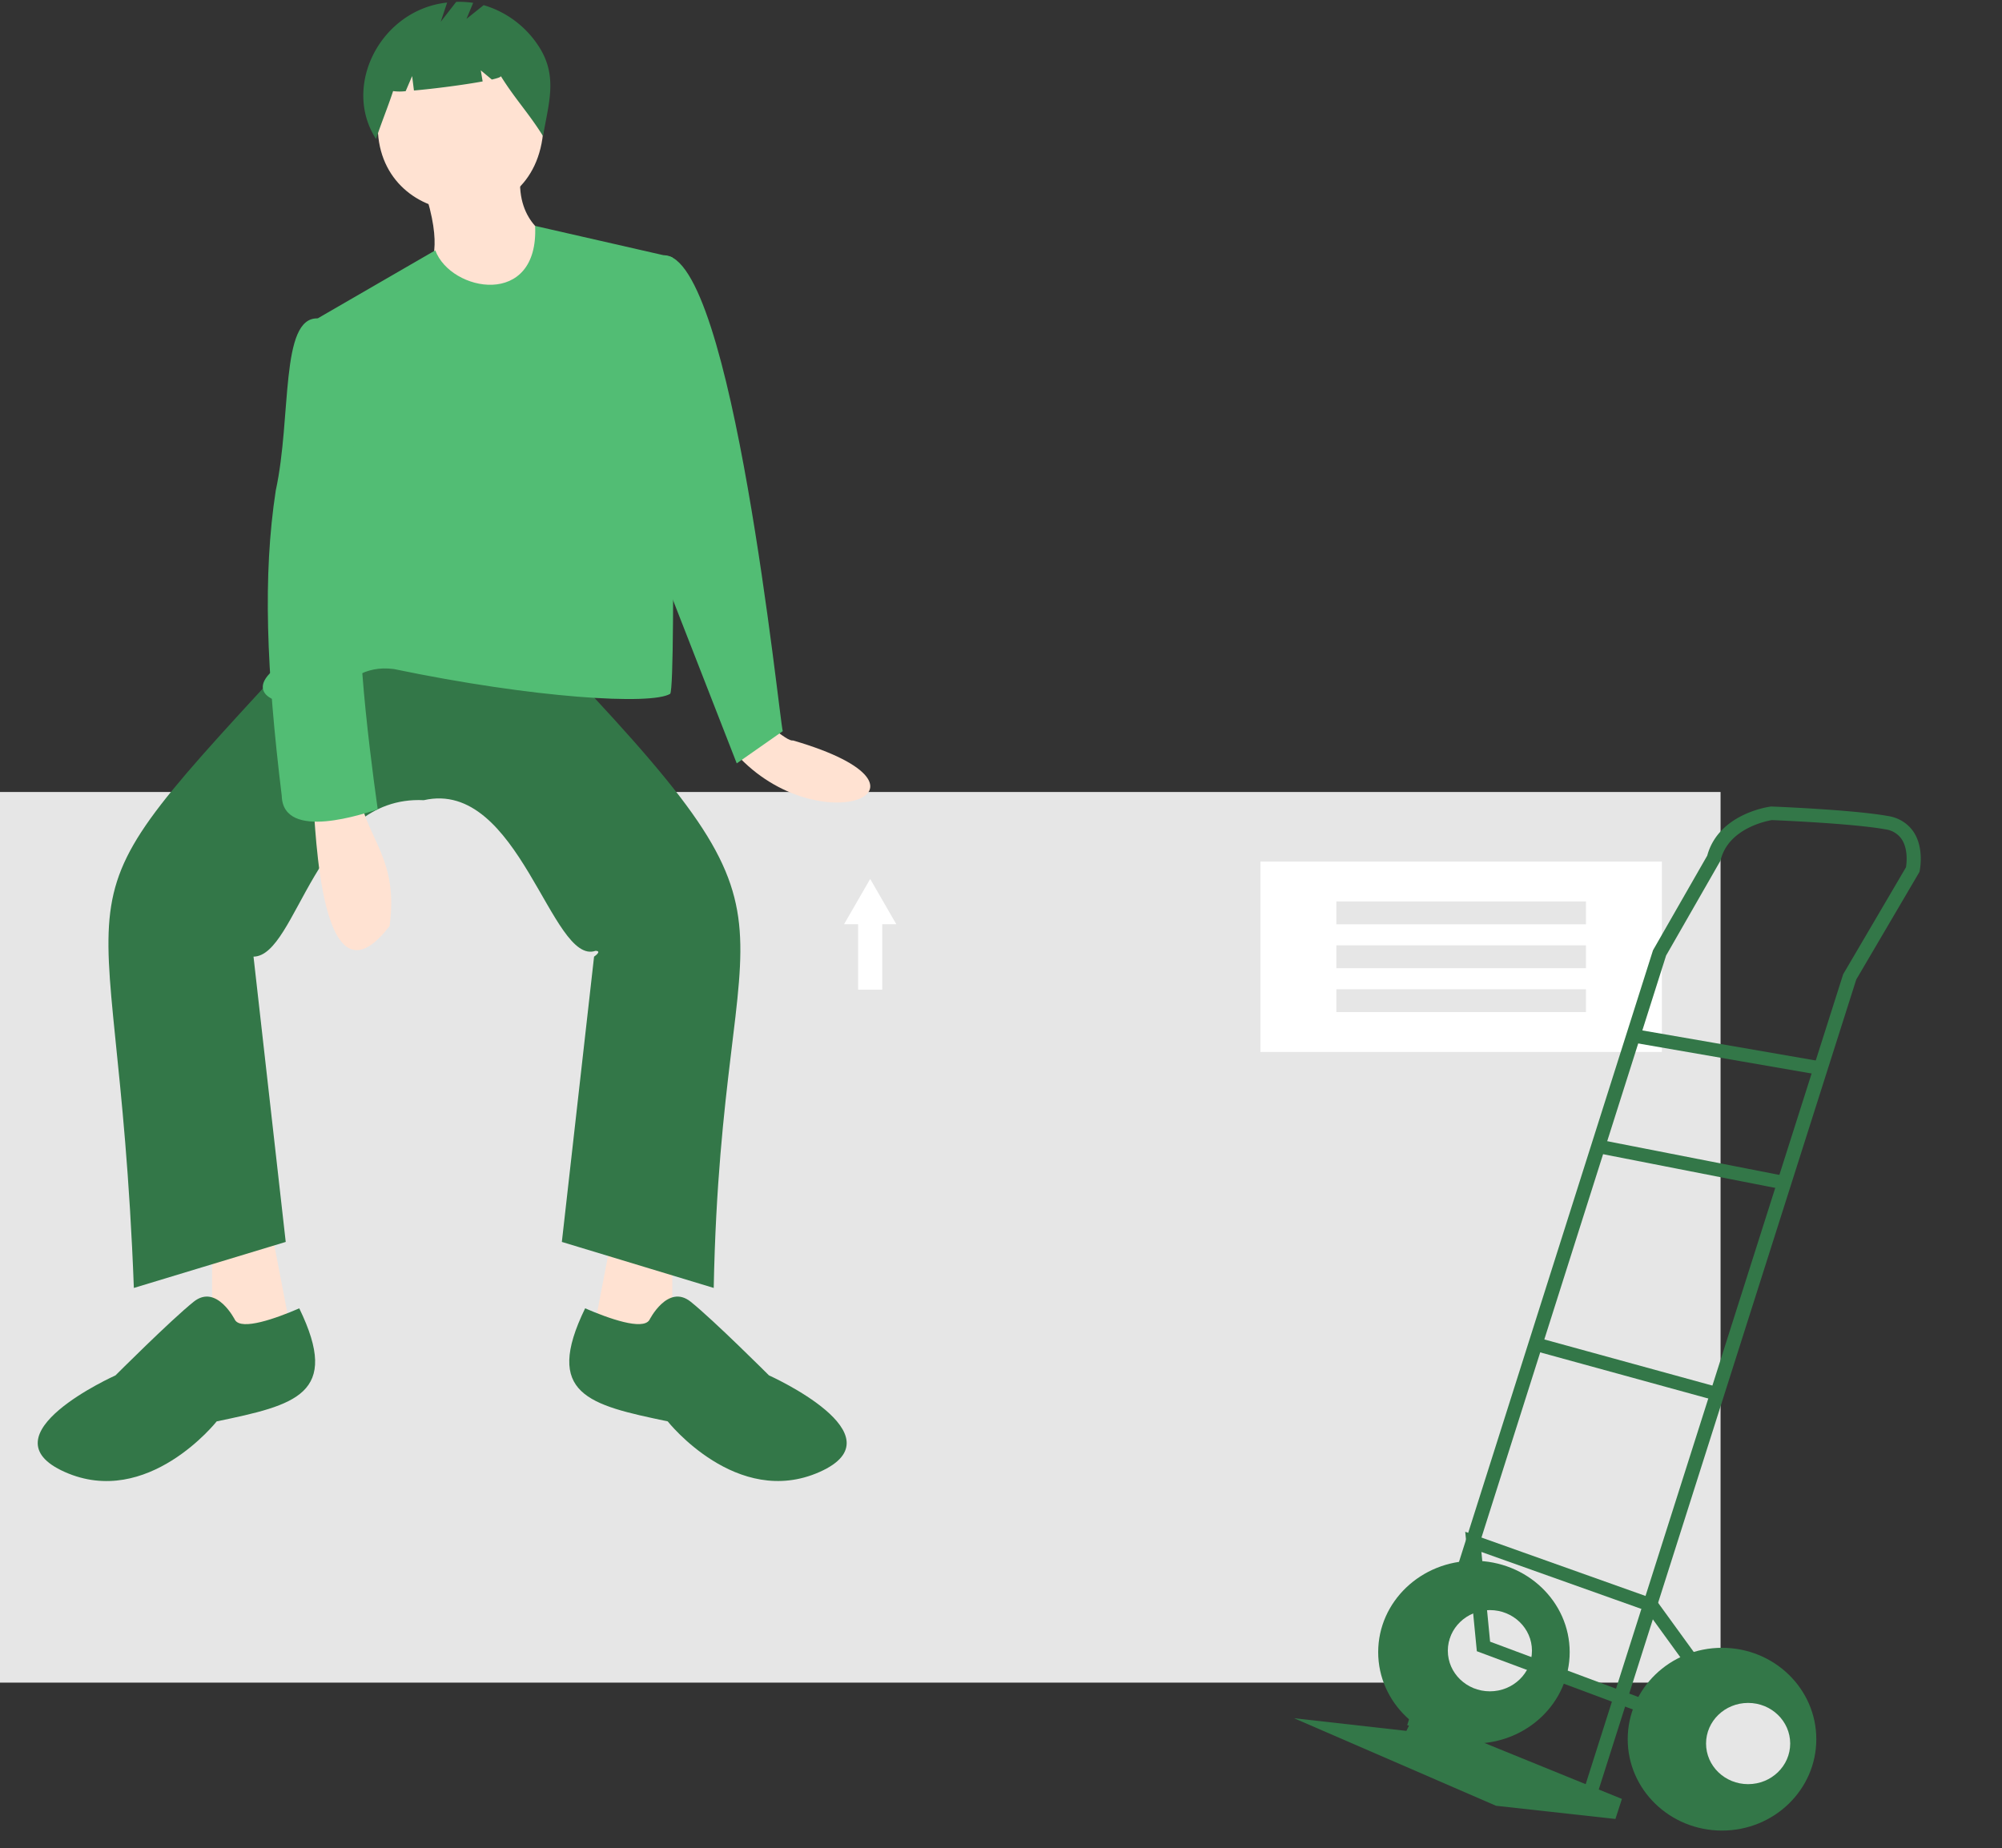 <svg xmlns="http://www.w3.org/2000/svg" width="690" height="637" fill="none" xmlns:v="https://vecta.io/nano"><rect width="100%" height="100%" fill="#333333" stroke="none"/><path d="M593 273H0V580H593V273Z" fill="#e6e6e6"/><path d="M264.485 249.652c5.62 4.366 7.677 5.775 8.874 5.596 58 16.9 7.154 36.683-21.026 3.085l12.152-8.68zM73.1 428.093v39.654l28.55-1.586-7.93-41.24-20.62 3.172zm158.613 0v39.654l-28.55-1.586 7.93-41.24 20.62 3.172z" fill="#ffe2d2"/><path d="M144.475 223.48l42.826-1.586c98.794 103.57 61.432 79.948 58.687 222.06l-52.343-15.862 11.104-98.34c.005-.004 2.928-1.953.498-1.998-15.196 5.222-26.284-59.437-59.186-51.93-37.44-1.8-43.536 53.75-58.687 53.93l11.103 98.34-52.343 15.862c-5.86-156.166-34.583-120.888 58.688-222.06l39.653 1.586zM81.03 455.058s-6.344-12.7-14.275-6.345S39.8 474.1 39.8 474.1-6.208 494.7 22.342 507.4s52.343-17.447 52.343-17.447c27.194-5.67 42.88-9.3 28.458-38.964-8.187 3.543-19.774 7.645-22.114 4.07zm142.752 0s6.345-12.7 14.275-6.345 26.965 25.378 26.965 25.378 45.998 20.62 17.447 33.3-52.342-17.447-52.342-17.447c-27.194-5.67-42.88-9.3-28.458-38.964 8.187 3.543 19.774 7.645 22.113 4.07z" fill="#337748"/><g fill="#ffe2d2"><path d="M187.3 44.247c-2.36 39.486-56.248 36.01-57.1 0 2.36-39.485 56.248-36.01 57.1 0z"/><path d="M146.06 64.867c13.876 41.938-18.884 19.105 26.965 52.343l17.447-34.895s-12.69-4.758-11.103-22.206l-33.31 4.758z"/></g><g fill="#52bd74"><path d="M231.713 88.66L184.43 77.867c1.33 28.51-29.096 22.77-34.404 8.43l-45.205 26.154c18.973 70.667 14.165 73.583-11.103 118.96-9.643 8.806 4.78 13.853 17.333 9.034 9.576-5.9 14.44-11.162 24.7-9.826 48.485 10.096 88.848 12.48 95.236 8.534 2.286-3.27-.066-149.927.725-150.495z"/><path d="M219.024 91.83c1.586 0 9.756-3.842 9.756-3.842 23.77-.4 39.723 159.496 41 164.042l-15.86 11.103-25.378-65.032-9.517-106.272z"/></g><path d="M107.994 277.4c.81 5.986 2.19 73.2 26.272 41.808 3.16-22.9-7.582-29.75-10.41-44.98l-15.86 3.172z" fill="#ffe2d2"/><path d="M114.338 112.45l-4.86-2.694c-13.03-.428-8.923 34.06-14.436 59.32-4.503 29.424-3.22 61.87 2.062 105.247.462 15.918 28.973 5.9 33.095 4.673 0 0-9.517-65.032-4.76-76.135s-11.103-90.4-11.103-90.4z" fill="#52bd74"/><path d="M186.053 16.57a34.03 34.03 0 0 0-19.357-14.798l-5.918 4.735 2.3-5.522c-1.935-.295-3.894-.408-5.85-.338l-5.325 6.846L154.108.88c-22.85 2.453-36.367 28.683-24.505 47.04 1.83-5.623 4.05-10.9 5.88-16.523a16.64 16.64 0 0 0 4.336.021l2.226-5.195.622 4.975c6.9-.6 17.135-1.92 23.676-3.13l-.636-3.816 3.806 3.17c2.004-.46 3.194-.88 3.096-1.2 4.865 7.843 9.686 12.853 14.55 20.696 1.846-11.063 5.107-20.26-1.107-30.35z" fill="#337748"/><path d="M572.78 296.98H434.412v65.636H572.78V296.98z" fill="#fff"/><path d="M546.614 310.727h-86.036v7.87h86.036v-7.87zm0 15.135h-86.036v7.87h86.036v-7.87zm0 15.135h-86.036v7.87h86.036v-7.87z" fill="#e6e6e6"/><path d="M308.916 318.57l-9-15.59-9.002 15.59h4.836v22.574h8.33V318.57h4.836z" fill="#fff"/><path d="M508 601c18.225 0 33-14.103 33-31.5S526.225 538 508 538s-33 14.103-33 31.5 14.775 31.5 33 31.5z" fill="#337748"/><path d="M513.5 583c8.008 0 14.5-6.268 14.5-14s-6.492-14-14.5-14-14.5 6.268-14.5 14 6.492 14 14.5 14z" fill="#e6e6e6"/><g fill="#337748"><path d="M487.514 591L559 620.09l-2.234 6.91-41.142-4.546L446 592.273l38.72 4.364 2.793-5.637z"/><path d="M550.33 619l89.434-281.345 21.78-37.092.077-.358c.07-.327 1.67-8.08-2.264-13.694-.992-1.396-2.273-2.58-3.763-3.48s-3.157-1.496-4.898-1.75c-12.02-2.16-38.91-3.226-40.05-3.27l-.215-.008-.213.028c-.734.096-17.92 2.505-21.805 16.897l-18.697 32.633-.074.232L485 594.653l4.658 1.36 84.57-266.63 18.76-32.743.076-.3c2.747-10.83 15.88-13.364 17.627-13.653 2.747.112 28.02 1.19 39.108 3.184 1.1.144 2.158.506 3.106 1.062a7.91 7.91 0 0 1 2.4 2.169c2.424 3.443 1.817 8.51 1.603 9.843l-21.645 36.865-.078.243-89.51 281.588L550.33 619z"/><path d="M563.657 354.777l-.863 4.587 64.427 11.168.863-4.587-64.427-11.168zm-12.033 38.145l-.97 4.567 63.968 12.53.97-4.567-63.968-12.53zm-21.424 68.22l-1.336 4.48 62.453 17.15 1.336-4.48-62.453-17.15zM572.8 593l1.783-4.34-61.013-22.773-2.996-30.924 56.946 20.276 18.45 25.446 4.022-2.65-19.323-26.65L505 528l4 41.178L572.8 593z"/><path d="M593.5 631c17.95 0 32.5-14.103 32.5-31.5S611.45 568 593.5 568 561 582.103 561 599.5s14.55 31.5 32.5 31.5z"/></g><path d="M602.5 615c8.008 0 14.5-6.268 14.5-14s-6.492-14-14.5-14-14.5 6.268-14.5 14 6.492 14 14.5 14z" fill="#e6e6e6"/></svg>